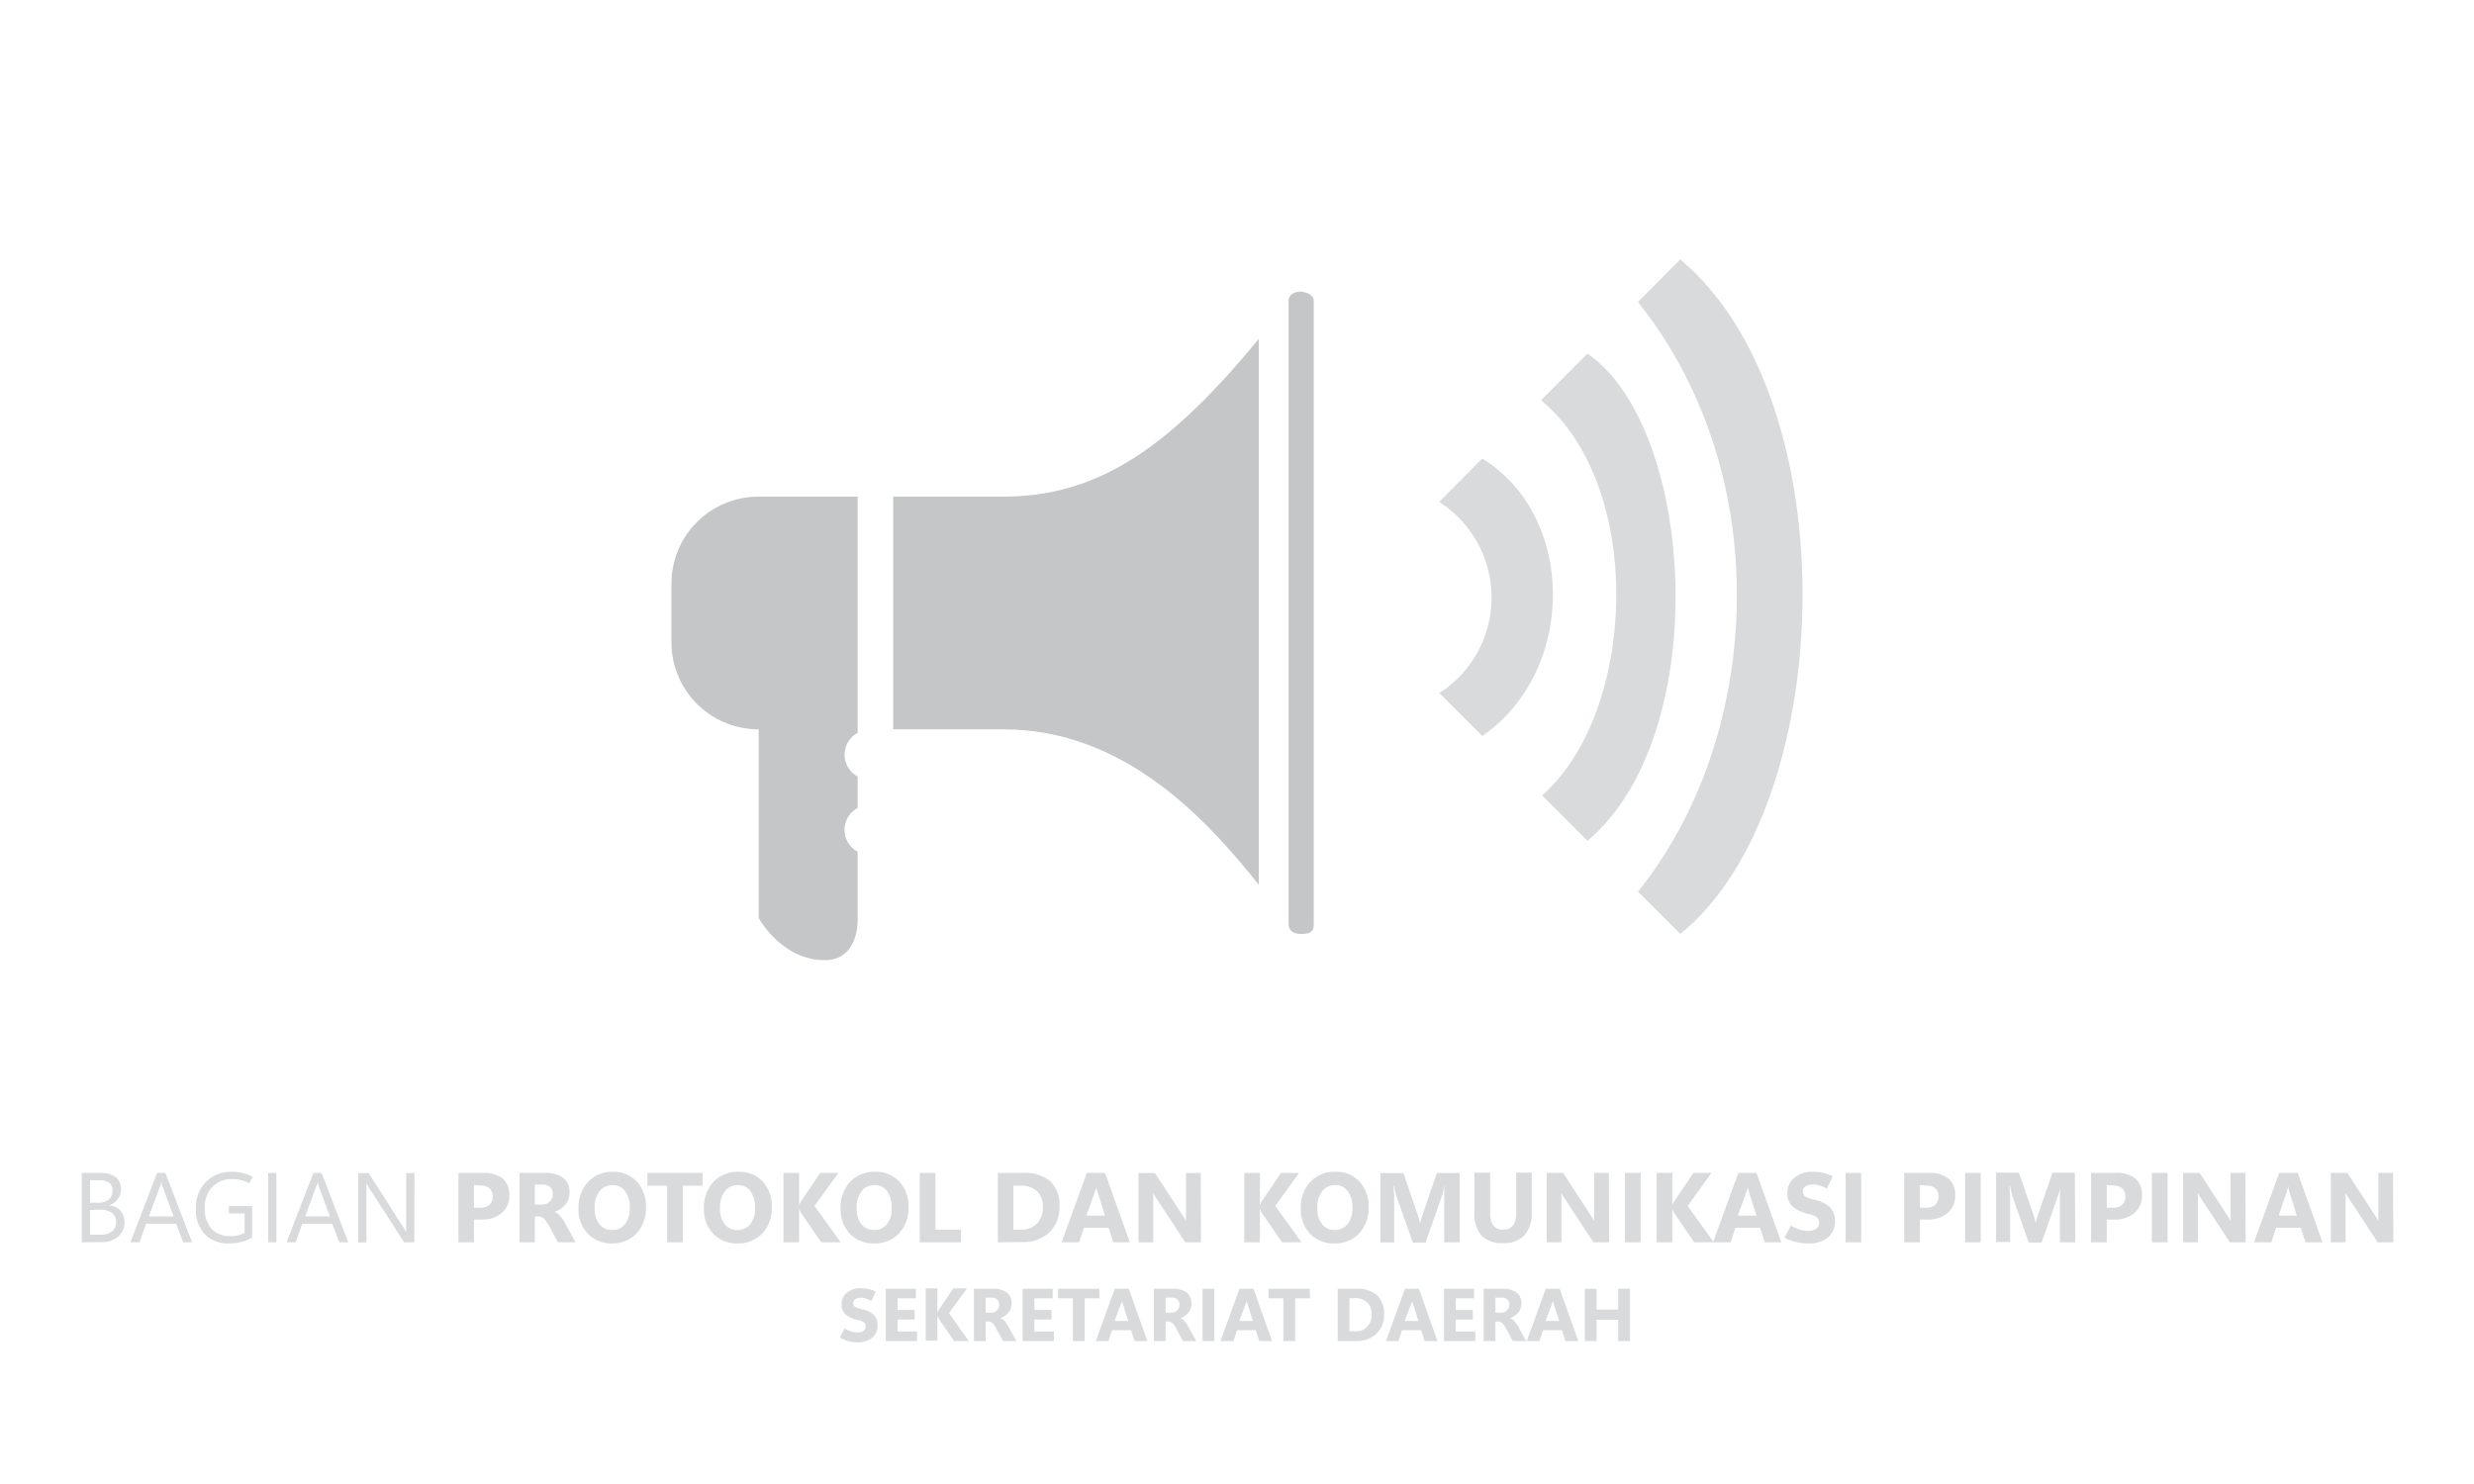 <svg id="Layer_1" data-name="Layer 1" xmlns="http://www.w3.org/2000/svg" viewBox="0 0 300 180"><defs><style>.cls-1{fill:#d9dadb;}.cls-2{fill:#c4c6c7;}</style></defs><path class="cls-1" d="M101.83,162.24l.59-1.11a3.64,3.64,0,0,0,.83.38,2.55,2.55,0,0,0,.74.1,1.18,1.18,0,0,0,.75-.2.74.74,0,0,0,.05-1,1.78,1.78,0,0,0-.72-.29,3.35,3.35,0,0,1-1.54-.69,1.61,1.61,0,0,1-.48-1.24,1.8,1.8,0,0,1,.62-1.37,2.51,2.51,0,0,1,1.75-.56,4.05,4.05,0,0,1,.92.1,4.11,4.11,0,0,1,.85.31l-.53,1.13a3.28,3.28,0,0,0-.69-.3,2.18,2.18,0,0,0-.6-.09,1.16,1.16,0,0,0-.67.17.55.55,0,0,0-.24.48.52.52,0,0,0,.22.44,2.34,2.34,0,0,0,.79.29,3,3,0,0,1,1.49.7,1.77,1.77,0,0,1,.45,1.3,1.86,1.86,0,0,1-.63,1.46,2.7,2.7,0,0,1-1.84.56,4.81,4.81,0,0,1-1.1-.14A4.43,4.43,0,0,1,101.83,162.24Z"/><path class="cls-1" d="M111.21,162.66h-3.8v-6.34h3.65v1.16h-2.22v1.41h2.07v1.16h-2.07v1.45h2.37Z"/><path class="cls-1" d="M117.47,162.66h-1.78l-1.85-2.7-.07-.13c0-.06-.06-.13-.1-.22h0v3h-1.42v-6.34h1.42v2.94h0a1.07,1.07,0,0,0,.07-.15l.11-.2,1.75-2.59h1.66l-2.18,3Z"/><path class="cls-1" d="M123.24,162.66h-1.61l-.85-1.56a2.23,2.23,0,0,0-.4-.58.82.82,0,0,0-.47-.22h-.39v2.36H118.1v-6.34h2.26a2.76,2.76,0,0,1,1.72.45,1.59,1.59,0,0,1,.58,1.35,1.63,1.63,0,0,1-.37,1.08,2.19,2.19,0,0,1-1,.68v0a1.08,1.08,0,0,1,.53.37,3.69,3.69,0,0,1,.42.58Zm-3.72-5.27v1.83h.62a1,1,0,0,0,.74-.27.94.94,0,0,0,.28-.69.8.8,0,0,0-.25-.65,1.06,1.06,0,0,0-.74-.22Z"/><path class="cls-1" d="M127.8,162.66H124v-6.34h3.65v1.16h-2.22v1.41h2.07v1.16h-2.07v1.45h2.37Z"/><path class="cls-1" d="M133.33,157.48h-1.8v5.18H130.1v-5.18h-1.8v-1.16h5Z"/><path class="cls-1" d="M132.88,162.66l2.3-6.34h1.7l2.25,6.34h-1.56l-.43-1.32h-2.29l-.43,1.32Zm2.28-2.44h1.65l-.69-2.2-.07-.22c0-.06,0-.14,0-.24h0c0,.09,0,.16,0,.23s0,.14-.07.21Z"/><path class="cls-1" d="M145.06,162.66h-1.61l-.84-1.56a2.23,2.23,0,0,0-.41-.58.82.82,0,0,0-.47-.22h-.39v2.36h-1.42v-6.34h2.26a2.79,2.79,0,0,1,1.73.45,1.83,1.83,0,0,1,.2,2.43,2.11,2.11,0,0,1-1,.68v0a1.12,1.12,0,0,1,.53.37,3.62,3.62,0,0,1,.41.58Zm-3.72-5.27v1.83H142a1,1,0,0,0,.74-.27.94.94,0,0,0,.28-.69.82.82,0,0,0-.24-.65,1.1,1.1,0,0,0-.75-.22Z"/><path class="cls-1" d="M147.25,162.66h-1.43v-6.34h1.43Z"/><path class="cls-1" d="M148,162.66l2.3-6.34H152l2.25,6.34H152.7l-.43-1.32H150l-.43,1.32Zm2.28-2.44h1.65l-.69-2.2-.07-.22c0-.06,0-.14,0-.24h0c0,.09,0,.16,0,.23s0,.14-.07.21Z"/><path class="cls-1" d="M158.86,157.48h-1.81v5.18h-1.43v-5.18h-1.8v-1.16h5Z"/><path class="cls-1" d="M162.21,162.66v-6.34h2.24a3.65,3.65,0,0,1,2.53.77,3,3,0,0,1,.85,2.32,3.13,3.13,0,0,1-.92,2.36,3.42,3.42,0,0,1-2.46.89Zm1.43-5.18v4h.7a1.92,1.92,0,0,0,1.46-.56,2.1,2.1,0,0,0,.53-1.51,1.92,1.92,0,0,0-.53-1.43,2,2,0,0,0-1.47-.52Z"/><path class="cls-1" d="M168.06,162.66l2.31-6.34h1.69l2.25,6.34h-1.55l-.43-1.32H170l-.42,1.32Zm2.28-2.44H172l-.7-2.2-.07-.22c0-.06,0-.14,0-.24h0c0,.09,0,.16,0,.23s0,.14-.06.21Z"/><path class="cls-1" d="M178.9,162.66h-3.8v-6.34h3.65v1.16h-2.22v1.41h2.07v1.16h-2.07v1.45h2.37Z"/><path class="cls-1" d="M185.06,162.66h-1.61l-.85-1.56a2,2,0,0,0-.41-.58.77.77,0,0,0-.47-.22h-.38v2.36h-1.43v-6.34h2.26a2.77,2.77,0,0,1,1.73.45,1.59,1.59,0,0,1,.58,1.35,1.63,1.63,0,0,1-.37,1.08,2.19,2.19,0,0,1-1,.68v0a1.08,1.08,0,0,1,.53.37,4.47,4.47,0,0,1,.42.58Zm-3.72-5.27v1.83H182a1,1,0,0,0,.74-.27.94.94,0,0,0,.28-.69.83.83,0,0,0-.25-.65,1.07,1.07,0,0,0-.75-.22Z"/><path class="cls-1" d="M185.14,162.66l2.3-6.34h1.69l2.26,6.34h-1.56l-.43-1.32h-2.29l-.43,1.32Zm2.28-2.44h1.65l-.7-2.2a2.18,2.18,0,0,0-.06-.22,1.19,1.19,0,0,1,0-.24h0c0,.09,0,.16,0,.23s0,.14-.07.21Z"/><path class="cls-1" d="M197.66,162.66h-1.44v-2.58H193.6v2.58h-1.42v-6.34h1.42v2.53h2.62v-2.53h1.44Z"/><path class="cls-1" d="M9.92,150.68v-8.41h2.39a2.7,2.7,0,0,1,1.73.52,1.74,1.74,0,0,1,.63,1.41,2,2,0,0,1-.38,1.24,2.14,2.14,0,0,1-1.07.75v0a2.15,2.15,0,0,1,1.36.64,2,2,0,0,1,.51,1.41,2.22,2.22,0,0,1-.77,1.75,2.92,2.92,0,0,1-2,.67Zm1-7.52v2.72h1a1.91,1.91,0,0,0,1.27-.39,1.36,1.36,0,0,0,.46-1.1,1.07,1.07,0,0,0-.4-.92,2,2,0,0,0-1.2-.31Zm0,3.6v3h1.34a2,2,0,0,0,1.34-.41,1.42,1.42,0,0,0,.48-1.13,1.3,1.3,0,0,0-.51-1.12,2.62,2.62,0,0,0-1.52-.37Z"/><path class="cls-1" d="M15.82,150.68l3.23-8.41h1l3.24,8.41H22.21l-.85-2.25H17.72l-.8,2.25Zm2.23-3.14h3l-1.36-3.68a1,1,0,0,1-.07-.23c0-.1,0-.21-.06-.34h0a2.21,2.21,0,0,1-.07.32,1.49,1.49,0,0,1-.07.25Z"/><path class="cls-1" d="M30.58,150.1a5.31,5.31,0,0,1-1.33.54,5.94,5.94,0,0,1-1.48.18,3.87,3.87,0,0,1-2.93-1.12,4.24,4.24,0,0,1-1.09-3.11A4.36,4.36,0,0,1,25,143.34a4.22,4.22,0,0,1,3.12-1.21,5.31,5.31,0,0,1,1.29.15,5.23,5.23,0,0,1,1.22.46l-.4.79a4.51,4.51,0,0,0-1-.39,4.73,4.73,0,0,0-1.09-.12,3.24,3.24,0,0,0-2.37.92,3.46,3.46,0,0,0-.93,2.58,3.57,3.57,0,0,0,.82,2.55,3,3,0,0,0,2.29.86,4.42,4.42,0,0,0,.92-.09,3.24,3.24,0,0,0,.79-.3v-2.36H27.76v-.89h2.82Z"/><path class="cls-1" d="M33.52,150.68h-1v-8.41h1Z"/><path class="cls-1" d="M34.75,150.68,38,142.27h1l3.23,8.41H41.14l-.85-2.25H36.65l-.8,2.25ZM37,147.54h3l-1.36-3.68a1.09,1.09,0,0,1-.06-.23c0-.1,0-.21-.07-.34h0c0,.12,0,.23-.06.32s0,.18-.08.25Z"/><path class="cls-1" d="M50.24,150.68H49L44.71,144a1.74,1.74,0,0,1-.15-.26c0-.09-.09-.18-.12-.27h0a3,3,0,0,1,0,.42c0,.19,0,.44,0,.74v6.07h-1v-8.41h1.27l4.21,6.6.22.34a1.28,1.28,0,0,1,.12.22h0c0-.12,0-.29,0-.49s0-.46,0-.75v-5.92h1Z"/><path class="cls-1" d="M57.48,147.92v2.76H55.59v-8.41h3a3.56,3.56,0,0,1,2.38.69,2.57,2.57,0,0,1,.79,2.06,2.64,2.64,0,0,1-.91,2.1,3.53,3.53,0,0,1-2.43.8Zm0-4.19v2.76h.75a1.63,1.63,0,0,0,1.13-.35,1.36,1.36,0,0,0,.38-1,1.29,1.29,0,0,0-.38-1,1.62,1.62,0,0,0-1.13-.34Z"/><path class="cls-1" d="M69.79,150.68H67.65l-1.12-2.07a2.92,2.92,0,0,0-.54-.76,1,1,0,0,0-.63-.3h-.51v3.13H63v-8.41h3a3.7,3.7,0,0,1,2.3.6,2.1,2.1,0,0,1,.76,1.78,2.23,2.23,0,0,1-.49,1.45,2.89,2.89,0,0,1-1.35.89v0a1.61,1.61,0,0,1,.7.5,4.43,4.43,0,0,1,.55.78Zm-4.94-7v2.43h.82a1.34,1.34,0,0,0,1-.37,1.25,1.25,0,0,0,.37-.91,1.08,1.08,0,0,0-.33-.86,1.48,1.48,0,0,0-1-.29Z"/><path class="cls-1" d="M74.23,150.82a3.92,3.92,0,0,1-2.94-1.17,4.23,4.23,0,0,1-1.14-3.06,4.54,4.54,0,0,1,1.16-3.23,4,4,0,0,1,3-1.23,3.83,3.83,0,0,1,2.91,1.18,4.35,4.35,0,0,1,1.11,3.11,4.43,4.43,0,0,1-1.15,3.19A4,4,0,0,1,74.23,150.82Zm0-1.63a1.92,1.92,0,0,0,1.56-.71,3,3,0,0,0,.57-2,3.2,3.2,0,0,0-.56-2,1.79,1.79,0,0,0-1.52-.73,1.9,1.9,0,0,0-1.58.75,3.13,3.13,0,0,0-.59,2,3,3,0,0,0,.59,2A1.86,1.86,0,0,0,74.26,149.19Z"/><path class="cls-1" d="M85.19,143.81H82.8v6.87H80.9v-6.87H78.51v-1.54h6.68Z"/><path class="cls-1" d="M89.43,150.82a3.92,3.92,0,0,1-2.94-1.17,4.22,4.22,0,0,1-1.13-3.06,4.53,4.53,0,0,1,1.15-3.23,4,4,0,0,1,3.06-1.23,3.83,3.83,0,0,1,2.91,1.18,4.35,4.35,0,0,1,1.11,3.11,4.47,4.47,0,0,1-1.15,3.19A4,4,0,0,1,89.43,150.82Zm0-1.63a1.9,1.9,0,0,0,1.55-.71,3,3,0,0,0,.58-2,3.27,3.27,0,0,0-.56-2,1.8,1.8,0,0,0-1.52-.73,1.91,1.91,0,0,0-1.59.75,3.13,3.13,0,0,0-.58,2,3,3,0,0,0,.58,2A1.88,1.88,0,0,0,89.47,149.19Z"/><path class="cls-1" d="M101.94,150.68H99.58l-2.45-3.58a.87.87,0,0,1-.09-.17l-.14-.3h0v4.05H95v-8.41h1.9v3.9h0s.06-.12.1-.2.08-.17.14-.27l2.32-3.43h2.2l-2.89,4Z"/><path class="cls-1" d="M106,150.82a3.92,3.92,0,0,1-2.94-1.17,4.27,4.27,0,0,1-1.13-3.06,4.53,4.53,0,0,1,1.15-3.23,4,4,0,0,1,3.06-1.23,3.83,3.83,0,0,1,2.91,1.18,4.35,4.35,0,0,1,1.11,3.11,4.43,4.43,0,0,1-1.15,3.19A4,4,0,0,1,106,150.82Zm0-1.63a1.9,1.9,0,0,0,1.55-.71,3,3,0,0,0,.58-2,3.27,3.27,0,0,0-.56-2,1.8,1.8,0,0,0-1.52-.73,1.92,1.92,0,0,0-1.59.75,3.13,3.13,0,0,0-.58,2,3,3,0,0,0,.58,2A1.89,1.89,0,0,0,106,149.19Z"/><path class="cls-1" d="M116.53,150.68h-5v-8.41h1.9v6.87h3.11Z"/><path class="cls-1" d="M121,150.68v-8.41h3a4.77,4.77,0,0,1,3.35,1,3.93,3.93,0,0,1,1.12,3.07,4.11,4.11,0,0,1-1.22,3.13,4.46,4.46,0,0,1-3.25,1.18Zm1.89-6.87v5.33h.94a2.55,2.55,0,0,0,1.93-.74,2.78,2.78,0,0,0,.7-2,2.55,2.55,0,0,0-.69-1.89,2.67,2.67,0,0,0-1.95-.69Z"/><path class="cls-1" d="M128.73,150.68l3.06-8.41H134l3,8.41H135l-.57-1.76h-3l-.57,1.76Zm3-3.23H134l-.92-2.92q-.06-.18-.09-.3a2,2,0,0,1-.05-.32h0c0,.12,0,.22-.06.31a3,3,0,0,1-.09.29Z"/><path class="cls-1" d="M145.63,150.68h-1.91l-3.46-5.28L140,145l-.16-.29h0c0,.15,0,.34,0,.56s0,.49,0,.8v4.62h-1.79v-8.41h2l3.34,5.12c.07.11.14.23.22.34l.2.34h0a3.55,3.55,0,0,1,0-.43c0-.2,0-.43,0-.72v-4.65h1.79Z"/><path class="cls-1" d="M157.82,150.68h-2.36L153,147.1a.87.87,0,0,1-.09-.17c0-.08-.08-.18-.13-.3h0v4.05h-1.9v-8.41h1.9v3.9h0l.09-.2.14-.27,2.32-3.43h2.2l-2.89,4Z"/><path class="cls-1" d="M161.86,150.82a3.93,3.93,0,0,1-3-1.17,4.27,4.27,0,0,1-1.13-3.06,4.53,4.53,0,0,1,1.15-3.23,4,4,0,0,1,3.06-1.23,3.83,3.83,0,0,1,2.91,1.18,4.35,4.35,0,0,1,1.11,3.11,4.43,4.43,0,0,1-1.15,3.19A4,4,0,0,1,161.86,150.82Zm0-1.63a1.9,1.9,0,0,0,1.55-.71,3,3,0,0,0,.58-2,3.27,3.27,0,0,0-.56-2,1.8,1.8,0,0,0-1.52-.73,1.89,1.89,0,0,0-1.58.75,3.13,3.13,0,0,0-.59,2,3,3,0,0,0,.59,2A1.86,1.86,0,0,0,161.89,149.19Z"/><path class="cls-1" d="M177,150.68h-1.87v-5c0-.27,0-.56,0-.86s0-.61.05-.94h-.05c0,.26-.09.48-.13.66s-.09.34-.13.45l-2,5.72h-1.55l-2-5.66c0-.08-.06-.21-.11-.41s-.1-.45-.15-.76H169q0,.61.06,1.17c0,.36,0,.7,0,1v4.65H167.4v-8.41h2.78l1.71,5c.07.19.13.37.18.55l.12.56h0c.05-.21.11-.41.16-.6s.11-.36.17-.52l1.72-5H177Z"/><path class="cls-1" d="M185.74,147a4.07,4.07,0,0,1-.88,2.84,3.45,3.45,0,0,1-2.65.94,3.37,3.37,0,0,1-2.57-.92,4,4,0,0,1-.85-2.79v-4.84h1.9v4.88a2.43,2.43,0,0,0,.4,1.53,1.41,1.41,0,0,0,1.19.51,1.43,1.43,0,0,0,1.18-.49,2.36,2.36,0,0,0,.39-1.48v-4.95h1.89Z"/><path class="cls-1" d="M195.13,150.68h-1.91l-3.47-5.28-.26-.41-.16-.29h0c0,.15,0,.34,0,.56s0,.49,0,.8v4.62h-1.78v-8.41h2l3.33,5.12.22.34.2.34h0a3.14,3.14,0,0,1,0-.43c0-.2,0-.43,0-.72v-4.65h1.79Z"/><path class="cls-1" d="M198.94,150.68h-1.89v-8.41h1.89Z"/><path class="cls-1" d="M207.81,150.68h-2.37L203,147.1l-.09-.17c0-.08-.08-.18-.13-.3h0v4.05h-1.89v-8.41h1.89v3.9h0s.06-.12.1-.2a1.76,1.76,0,0,1,.14-.27l2.32-3.43h2.19l-2.88,4Z"/><path class="cls-1" d="M207.73,150.68l3.06-8.41H213l3,8.41H214l-.57-1.76h-3l-.56,1.76Zm3-3.23H213l-.93-2.92c0-.12-.06-.22-.09-.3a2,2,0,0,1-.05-.32h0c0,.12,0,.22-.06.31l-.08.29Z"/><path class="cls-1" d="M216.39,150.12l.78-1.47a5.13,5.13,0,0,0,1.1.51,3.93,3.93,0,0,0,1,.13,1.63,1.63,0,0,0,1-.26.89.89,0,0,0,.32-.72.85.85,0,0,0-.26-.66,2.34,2.34,0,0,0-.95-.39,4.52,4.52,0,0,1-2-.91,2.15,2.15,0,0,1-.64-1.66,2.35,2.35,0,0,1,.82-1.81,3.34,3.34,0,0,1,2.32-.75,5.57,5.57,0,0,1,1.22.14,5.44,5.44,0,0,1,1.13.41l-.71,1.5a3.33,3.33,0,0,0-.91-.39,2.93,2.93,0,0,0-.8-.12,1.51,1.51,0,0,0-.88.22.74.74,0,0,0-.32.64.7.7,0,0,0,.29.59,3.31,3.31,0,0,0,1,.37,4.06,4.06,0,0,1,2,.93,2.37,2.37,0,0,1,.61,1.73,2.44,2.44,0,0,1-.84,1.93,3.56,3.56,0,0,1-2.44.74,6.27,6.27,0,0,1-1.46-.18A5.5,5.5,0,0,1,216.39,150.12Z"/><path class="cls-1" d="M225.69,150.68H223.8v-8.41h1.89Z"/><path class="cls-1" d="M232.81,147.92v2.76h-1.9v-8.41h3a3.54,3.54,0,0,1,2.38.69,2.57,2.57,0,0,1,.8,2.06,2.65,2.65,0,0,1-.92,2.1,3.51,3.51,0,0,1-2.43.8Zm0-4.19v2.76h.74a1.61,1.61,0,0,0,1.13-.35,1.33,1.33,0,0,0,.38-1,1.26,1.26,0,0,0-.38-1,1.61,1.61,0,0,0-1.13-.34Z"/><path class="cls-1" d="M240.18,150.68h-1.89v-8.41h1.89Z"/><path class="cls-1" d="M251.66,150.68h-1.87v-5c0-.27,0-.56,0-.86s0-.61.05-.94h0c0,.26-.1.48-.14.66a2.27,2.27,0,0,1-.13.45l-2,5.72H246L244,145c0-.08-.06-.21-.1-.41s-.1-.45-.16-.76h-.05q0,.61.06,1.17c0,.36,0,.7,0,1v4.65h-1.7v-8.41h2.77l1.72,5c.07.19.12.37.17.55s.09.37.13.56h0c.06-.21.11-.41.16-.6l.17-.52,1.72-5h2.7Z"/><path class="cls-1" d="M255.47,147.92v2.76h-1.9v-8.41h3a3.54,3.54,0,0,1,2.38.69,2.57,2.57,0,0,1,.79,2.06,2.64,2.64,0,0,1-.91,2.1,3.53,3.53,0,0,1-2.43.8Zm0-4.19v2.76h.74a1.63,1.63,0,0,0,1.13-.35,1.33,1.33,0,0,0,.38-1,1.26,1.26,0,0,0-.38-1,1.62,1.62,0,0,0-1.13-.34Z"/><path class="cls-1" d="M262.84,150.68h-1.9v-8.41h1.9Z"/><path class="cls-1" d="M272.31,150.68h-1.92l-3.46-5.28-.26-.41-.16-.29h0c0,.15,0,.34,0,.56s0,.49,0,.8v4.62h-1.78v-8.41h2l3.33,5.12.22.34.2.34h0c0-.09,0-.24,0-.43s0-.43,0-.72v-4.65h1.79Z"/><path class="cls-1" d="M273.32,150.68l3.06-8.41h2.25l3,8.41h-2.07l-.57-1.76h-3l-.56,1.76Zm3-3.23h2.2l-.93-2.92c0-.12-.06-.22-.09-.3a2,2,0,0,1,0-.32h-.05c0,.12,0,.22-.06.31l-.08.29Z"/><path class="cls-1" d="M290.22,150.68h-1.91l-3.46-5.28-.26-.41-.16-.29h0c0,.15,0,.34,0,.56s0,.49,0,.8v4.62h-1.79v-8.41h2l3.34,5.12c.07.11.14.23.22.34l.2.34h0c0-.09,0-.24,0-.43s0-.43,0-.72v-4.65h1.78Z"/><path class="cls-2" d="M104,103.3A3,3,0,0,1,104,98V94.18a3,3,0,0,1,0-5.29V60.24H92A10.55,10.55,0,0,0,81.42,70.8v7.11A10.55,10.55,0,0,0,92,88.46v22.89s2.78,5.11,8,5.11c4.28,0,4-5.11,4-5.11Z"/><path class="cls-2" d="M152.64,41.11c-10.71,13-19.32,19.13-31,19.13H108.31V88.46h13.33c14.34,0,24.25,10.35,31,18.85Z"/><path class="cls-2" d="M156.25,36.56V112c0,.82.45,1.28,1.59,1.28s1.47-.36,1.47-1.21V36.52c0-1-1.53-1.15-1.53-1.15C157,35.37,156.25,35.66,156.25,36.56Z"/><path class="cls-1" d="M174.55,84.08l5.19,5.19c11.43-7.87,11.42-26.64,0-33.65l-5.23,5.26a13.76,13.76,0,0,1,0,23.2Z"/><path class="cls-1" d="M203.75,31.46l-5.13,5.17c17.1,21.47,14.85,53.14,0,71.52l5.13,5.13C222.72,98,224.31,48.68,203.75,31.46Z"/><path class="cls-1" d="M187,96.48l5.5,5.5c15.27-12.81,13.17-50,0-59.09l-5.63,5.65C199.54,59.05,198.48,86.38,187,96.48Z"/></svg>
